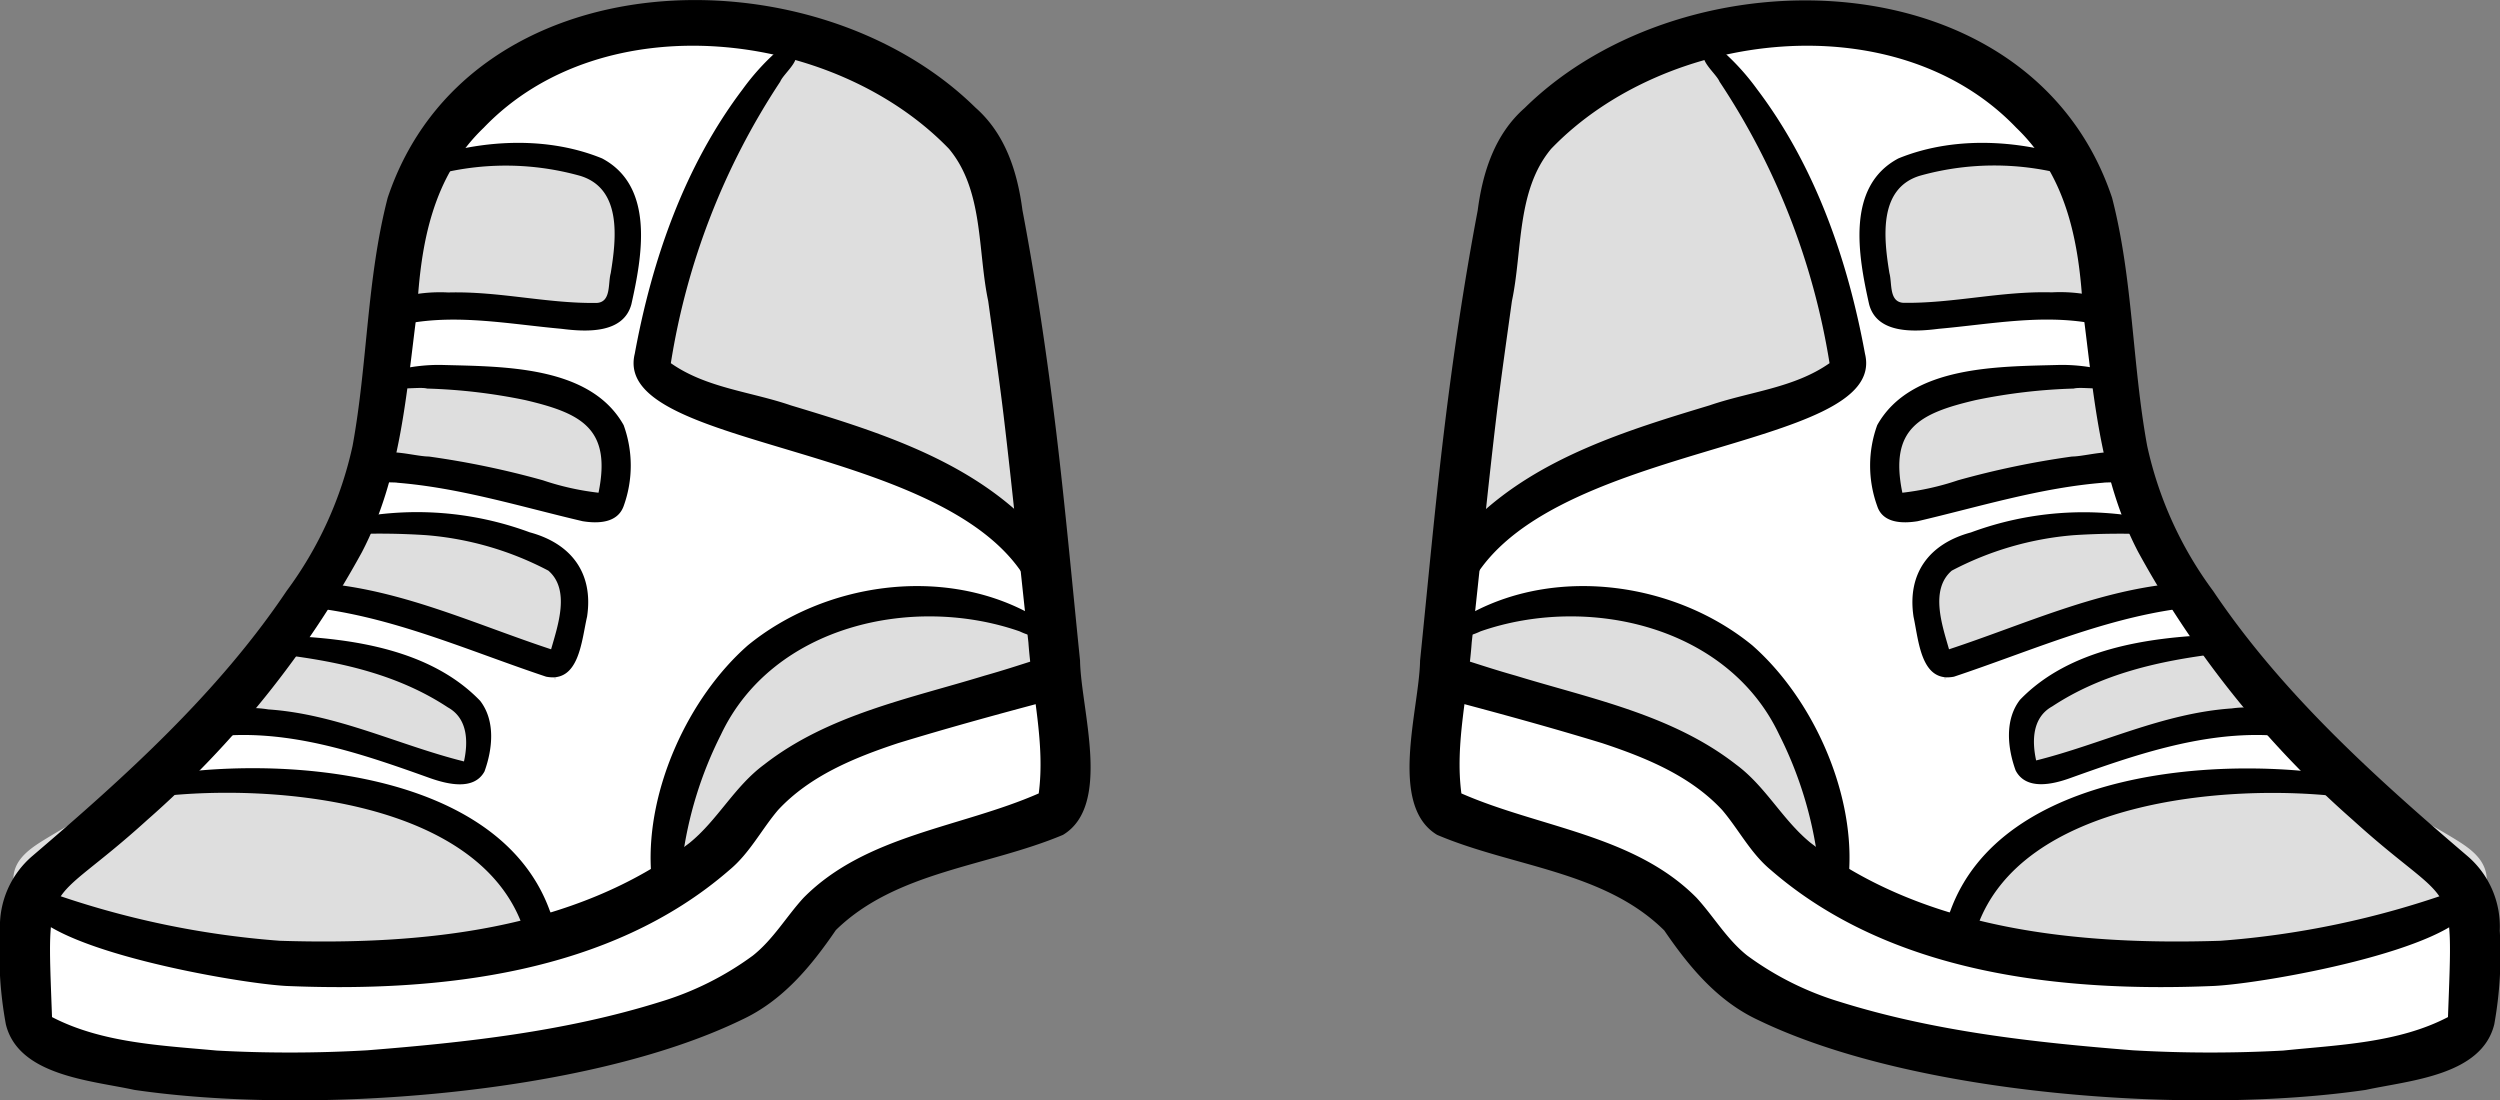 <svg xmlns="http://www.w3.org/2000/svg" viewBox="0 0 200.87 88.41"><rect x="0" y="0" width="200.87" height="88.41" fill="#808080" stroke="none"/><defs><style>.cls-1{fill:#fff}.cls-2{fill:#dedede}</style></defs><g id="Layer_2" data-name="Layer 2"><g id="Layer_1-2" data-name="Layer 1"><g id="Layer_284" data-name="Layer 284"><g id="Vector_layer" data-name="Vector layer"><g id="Layer_123" data-name="Layer 123"><path class="cls-1" d="M2.93 83.81a41.37 41.37 0 0 1-1.32-9.06 4.3 4.3 0 0 1 .2-1.75 4.55 4.55 0 0 1 1.83-1.86c7.2-5 14.05-10.74 18.8-18.1 5.09-7.9 7.49-17.2 9.46-26.39 1.74-8.15 3.94-17.41 11.24-21.42A22.54 22.54 0 0 1 50.93 3a37.32 37.32 0 0 1 14.89.55A21.64 21.64 0 0 1 78 11.68c3.5 5.06 4.13 11.5 4.64 17.63q1.53 18.09 3 36.18l-12.29 3.08c-1.93.48-4 1-5.4 2.39-1.28 1.22-1.92 3-2.94 4.39-2.33 3.32-6.4 4.92-10.31 6-7.67 2.14-15.63 3-23.55 3.86-9.68 1.06-19.88 2.03-28.22-1.4Z"/><path class="cls-2" d="M53.75 70.13c-.12-9.32 5.81-18.68 14.62-21.71 5.35-1.84 11.8-1.16 15.92 2.73a1.72 1.72 0 0 1 .7 1.28c0 .68-.76 1.08-1.39 1.35-3.11 1.34-6.22 2.68-9.44 3.71-3.54 1.13-7.33 2-10.17 4.35-1.82 1.53-3.11 3.6-4.85 5.23a13.9 13.9 0 0 1-5.39 3.06ZM64.62 4.24A32.68 32.68 0 0 0 53 30.91c5.8-.16 11.32 2.31 16.59 4.74 5.87 2.7 12.2 5.83 15 11.67L80 15.07c-.24-1.74-.53-3.58-1.67-4.9a9.12 9.12 0 0 0-2.43-1.81 27.06 27.06 0 0 0-11.28-4.12ZM34.7 13.26c2.8-.46 5.62-.8 8.44-1a6.9 6.9 0 0 1 3.2.26 5.28 5.28 0 0 1 1.66 1.1c2.86 2.71 4.21 7.25 2.4 10.75a1.92 1.92 0 0 1-.89 1 2.17 2.17 0 0 1-1 .08l-11.12-.67a15.74 15.74 0 0 0-5.93.4 54.24 54.24 0 0 1 1.25-8.59c.47-2.04 1.17-4.21 1.99-3.33ZM31.9 30.77a30.92 30.92 0 0 1 13 .78 7.37 7.37 0 0 1 4.1 2.34c1.36 1.83 1 4.38.5 6.61-1.5-.6-3.19-.43-4.8-.58-2.54-.24-4.92-1.28-7.38-2s-5.18-1-7.48.06c.4-3.15 1.3-6.24 2.06-7.21ZM28.13 43a11.23 11.23 0 0 1 7.61-1.15 29.81 29.81 0 0 1 7.4 2.57c1.6.73 3.41 1.75 3.64 3.5a4.93 4.93 0 0 1-.34 2.17 35.65 35.65 0 0 1-1.84 4.54c-1.14-2-3.49-3-5.7-3.71a66.74 66.74 0 0 0-14.73-3c1.57-2.6 3.15-5.21 3.96-4.92ZM23.18 51.44a29.82 29.82 0 0 1 13.3 4.16 6.5 6.5 0 0 1 1.79 1.4 3.9 3.9 0 0 1 .49 4.12 1.43 1.43 0 0 1-.87.85 1.76 1.76 0 0 1-.82 0c-5.94-1.35-11.63-4.84-17.67-4-.69.09-1.51.19-1.95-.35a30.92 30.92 0 0 0 3.39-4 11.6 11.6 0 0 1 2.34-2.18ZM13.64 62.32a3.91 3.91 0 0 0 2.91.33c3.93-.48 7.89.28 11.77 1a31.72 31.72 0 0 1 6.24 1.66 16 16 0 0 1 8.72 9.16C35.54 77.43 27 77.25 18.75 77c-5.22-.14-10.7-.35-15.19-3-1.3-.76-2.56-2-2.48-3.5s1.39-2.36 2.58-3.09a74.91 74.91 0 0 1 9.98-5.09Z"/></g><path d="M10.79 87.57C7.3 86.81 1.48 86.43.47 82.3A31.62 31.62 0 0 1 0 74.77a7.45 7.45 0 0 1 2.61-6c7.47-6.38 14.92-13.1 20.42-21.29a30.45 30.45 0 0 0 5.3-11.66c1.21-6.61 1.13-13.4 2.82-19.93 6.48-19.35 34.16-20.1 47.23-7.24 2.4 2.11 3.37 5.16 3.77 8.23 1.12 5.91 2 11.88 2.72 17.86S86.16 47 86.78 53.08c.06 3.88 2.58 11.62-1.37 14C79.32 69.64 72 70 67.16 74.73c-2 2.93-4.28 5.68-7.55 7.2C47 88.05 24.63 89.6 10.79 87.57Zm18.71-3.18c7.94-.63 15.94-1.51 23.57-3.9a24.49 24.49 0 0 0 7.42-3.71c1.64-1.3 2.68-3.12 4.07-4.64 5-5.06 12.63-5.64 18.9-8.39.53-4-.54-8.1-.83-12.13-.68-6.09-1.27-12.21-2-18.3-.37-3.05-.81-6.09-1.23-9.13-.86-4.07-.36-8.88-3.15-12.23C67 2.37 48.5.21 38.87 10.26 34.76 14.2 33.8 19.55 33.51 25c-.86 6.56-1.3 13.39-4.45 19.4a79.26 79.26 0 0 1-17.23 21.48C3.59 73.37 3.75 70 4.18 81.72 8.2 83.81 13 84 17.41 84.41a108.35 108.35 0 0 0 12.09-.02Z"/><path d="M23 79.22C19 79 3.76 76.33 2.25 72.76A1.15 1.15 0 0 1 4 71.71a71.44 71.44 0 0 0 18.49 3.88c11.28.36 23.68-.8 32.91-7.86 2.27-1.84 3.61-4.54 6-6.3 5.13-4 11.62-5.28 17.7-7.14 1.46-.41 2.71-.82 4.06-1.25a1.73 1.73 0 0 1 1.07 3.27c-4 1.06-8.08 2.18-12.07 3.4-3.5 1.16-7.09 2.62-9.65 5.38-1.34 1.58-2.28 3.47-3.9 4.81C49 78.26 35.27 79.74 23 79.22ZM83 47.63c-5.42-12.23-33.93-11.26-32-19.2 1.39-7.57 4-15.09 8.68-21.27a19.07 19.07 0 0 1 2.7-3 1.16 1.16 0 0 1 1.31-.31c1 .78-.71 2-1 2.71a57.21 57.21 0 0 0-8.79 22.62c2.85 2 6.41 2.28 9.64 3.39 6.63 2 13.6 4.16 18.7 9 1.28 1.23 4.64 5 2.3 6.44a1.3 1.3 0 0 1-1.54-.38Z"/><path d="M52.3 69.85c-.35-6.43 3-13.79 7.79-18 6.12-5 15.48-6.37 22.51-2.62 2 1.16 1.62 2.59-.67 1.5-8.61-3-19.87-.45-24 8.29a31.27 31.27 0 0 0-3.11 10.11 1.31 1.31 0 0 1-2.52.72ZM42.05 74.58C38.53 64.32 22 62.93 12.76 64a6.57 6.57 0 0 0-1.81.44.8.8 0 0 1-.85-.21c-.83-1.2 1.08-1.58 1.9-1.79 10.23-1.87 28.06-.67 32.18 10.75.72 1.53-1.18 2.91-2.13 1.39Z"/><path d="M34.55 62.52c-5.1-1.83-10.39-3.65-15.81-3.45a1 1 0 0 1-.31-2 8.51 8.51 0 0 1 3.13-.07c5.55.38 10.5 2.88 15.72 4.18.35-1.6.3-3.46-1.29-4.34-4-2.64-8.65-3.67-13.3-4.24-1.92.68-1.64-2.53.14-1.52 5.47.2 11.79 1.12 15.75 5.23 1.24 1.61 1 3.87.35 5.67-.85 1.57-3.01 1.02-4.38.54ZM43.88 54.37c-6-2-11.81-4.6-18.09-5.46-1.29-.5-.65-2.14.63-2 6.22.64 12 3.33 17.86 5.26.55-1.93 1.55-4.79-.22-6.32A25.44 25.44 0 0 0 34.25 43a57.53 57.53 0 0 0-6.25-.07c-.72-.26-.41-1.16.27-1.25a26.08 26.08 0 0 1 14.29 1.09c3.34.9 5.14 3.28 4.61 6.78-.45 1.94-.63 5.34-3.29 4.82ZM46.82 41.88c-5-1.17-9.88-2.7-15-3.1h.12c-.9-.07-2.22.14-2.34-1.1 0-2.25 3.45-1 4.85-1a69.75 69.75 0 0 1 9.17 1.91 21.65 21.65 0 0 0 4.47 1c1.06-5.17-1.38-6.39-5.92-7.45a45.2 45.2 0 0 0-7.85-.92c-.84-.22-3.46.45-3.37-.78.06-.4.45-.55.79-.67a14.12 14.12 0 0 1 3.66-.45c4.89.14 12 0 14.71 4.84a9.55 9.55 0 0 1 0 6.5c-.5 1.4-2.11 1.41-3.29 1.22ZM45.12 26.42c-4.12-.37-8.29-1.19-12.38-.42a1.09 1.09 0 0 1-.62-2.09 12.46 12.46 0 0 1 3.9-.41c4.1-.11 7.93.9 11.94.84 1.16-.08.88-1.57 1.11-2.39.45-2.76.92-6.79-2.45-7.82a22.15 22.15 0 0 0-13.38.45.7.7 0 0 1-1.24-.17c-.18-.63.52-1 1-1.23 4.77-1.91 10.57-2.42 15.38-.45 4.24 2.25 3.22 7.84 2.35 11.72-.65 2.39-3.65 2.22-5.61 1.97Z"/></g><g id="Vector_layer_copy_10" data-name="Vector layer copy 10"><g id="Layer_123_copy" data-name="Layer 123 copy"><path class="cls-1" d="M198 83.81a41.37 41.37 0 0 0 1.32-9.06 4.3 4.3 0 0 0-.2-1.75 4.55 4.55 0 0 0-1.83-1.86c-7.2-5-14.05-10.74-18.8-18.1-5.09-7.9-7.49-17.2-9.46-26.39-1.79-8.15-4.03-17.41-11.29-21.42A22.54 22.54 0 0 0 150 3a37.32 37.32 0 0 0-14.89.55 21.59 21.59 0 0 0-12.21 8.18c-3.5 5.06-4.13 11.5-4.64 17.63q-1.53 18.09-3 36.18l12.37 3.08c1.93.48 4 1 5.4 2.39 1.28 1.22 1.92 3 2.94 4.39 2.33 3.32 6.4 4.92 10.31 6 7.67 2.14 15.63 3 23.55 3.86 9.58 1.01 19.78 1.98 28.17-1.45Z"/><path class="cls-2" d="M147.13 70.13c.12-9.32-5.81-18.68-14.62-21.71-5.35-1.84-11.8-1.16-15.92 2.73a1.75 1.75 0 0 0-.7 1.28c0 .68.76 1.08 1.39 1.35 3.11 1.34 6.22 2.68 9.44 3.71 3.54 1.13 7.33 2 10.17 4.35 1.82 1.53 3.11 3.6 4.85 5.23a14 14 0 0 0 5.39 3.06ZM136.26 4.24a32.68 32.68 0 0 1 11.67 26.67c-5.8-.16-11.32 2.31-16.59 4.74-5.87 2.7-12.2 5.83-15 11.67l4.5-32.25c.24-1.74.53-3.58 1.67-4.9A9.12 9.12 0 0 1 125 8.36a27.06 27.06 0 0 1 11.26-4.12ZM166.18 13.26c-2.8-.46-5.62-.8-8.44-1a6.9 6.9 0 0 0-3.2.26 5.28 5.28 0 0 0-1.61 1.13c-2.86 2.71-4.21 7.25-2.4 10.75a1.92 1.92 0 0 0 .89 1 2.17 2.17 0 0 0 1 .08l11.12-.67a15.74 15.74 0 0 1 5.93.4 54.24 54.24 0 0 0-1.25-8.59c-.52-2.07-1.22-4.24-2.04-3.36ZM169 30.77a30.92 30.92 0 0 0-13 .78 7.37 7.37 0 0 0-4.11 2.34c-1.36 1.83-1 4.38-.5 6.61 1.5-.6 3.19-.43 4.8-.58 2.54-.24 4.92-1.28 7.38-2s5.18-1 7.48.06c-.41-3.15-1.31-6.24-2.05-7.21ZM172.75 43a11.23 11.23 0 0 0-7.61-1.15 29.81 29.81 0 0 0-7.4 2.57c-1.6.73-3.41 1.75-3.64 3.5a4.93 4.93 0 0 0 .34 2.17 35.65 35.65 0 0 0 1.84 4.54c1.14-2 3.49-3 5.7-3.71a66.74 66.74 0 0 1 14.73-3c-1.57-2.6-3.15-5.21-3.96-4.92ZM177.7 51.44a29.82 29.82 0 0 0-13.3 4.16 6.5 6.5 0 0 0-1.79 1.4 3.9 3.9 0 0 0-.49 4.12 1.43 1.43 0 0 0 .88.88 1.76 1.76 0 0 0 .82 0c5.94-1.35 11.63-4.84 17.67-4 .69.09 1.51.19 2-.35a30.92 30.92 0 0 1-3.39-4 11.6 11.6 0 0 0-2.4-2.21ZM187.24 62.32a3.91 3.91 0 0 1-2.91.33c-3.93-.48-7.89.28-11.77 1a31.72 31.72 0 0 0-6.24 1.66 16 16 0 0 0-8.72 9.16c7.74 2.93 16.26 2.75 24.53 2.53 5.22-.14 10.7-.35 15.19-3 1.3-.77 2.61-2 2.48-3.51s-1.39-2.36-2.58-3.09a74.91 74.91 0 0 0-9.98-5.08Z"/></g><path d="M190.09 87.57c3.49-.76 9.31-1.14 10.32-5.27a31.62 31.62 0 0 0 .44-7.53 7.45 7.45 0 0 0-2.61-6c-7.47-6.38-14.92-13.1-20.42-21.29a30.45 30.45 0 0 1-5.3-11.66c-1.21-6.61-1.13-13.4-2.82-19.93-6.45-19.32-34.13-20.07-47.2-7.21-2.4 2.11-3.37 5.16-3.77 8.23-1.12 5.91-2 11.88-2.72 17.86S114.72 47 114.1 53.08c-.06 3.88-2.58 11.62 1.37 14 6.09 2.59 13.42 2.9 18.25 7.68 2 2.93 4.28 5.68 7.55 7.2 12.59 6.09 34.98 7.64 48.82 5.61Zm-18.71-3.18c-7.94-.63-15.94-1.51-23.57-3.9a24.49 24.49 0 0 1-7.42-3.71c-1.64-1.3-2.68-3.12-4.07-4.64-5-5.06-12.63-5.64-18.9-8.39-.53-4 .54-8.1.83-12.13.68-6.09 1.27-12.21 2-18.3.37-3.05.81-6.09 1.23-9.13.86-4.07.36-8.88 3.15-12.23 9.22-9.59 27.75-11.75 37.37-1.7 4.11 3.94 5.07 9.29 5.36 14.71.86 6.56 1.3 13.39 4.45 19.4a79.26 79.26 0 0 0 17.23 21.51c8.24 7.49 8.08 4.1 7.65 15.84-4 2.09-8.79 2.23-13.23 2.69a108.35 108.35 0 0 1-12.08-.02Z"/><path d="M177.86 79.22c4.06-.19 19.27-2.89 20.78-6.46a1.15 1.15 0 0 0-1.75-1.05 71.44 71.44 0 0 1-18.49 3.88c-11.28.36-23.68-.8-32.91-7.86-2.27-1.84-3.61-4.54-6-6.3-5.13-4-11.62-5.28-17.7-7.14-1.46-.41-2.71-.82-4.06-1.25a1.73 1.73 0 0 0-1.07 3.27c4 1.06 8.08 2.18 12.07 3.4 3.5 1.16 7.09 2.62 9.65 5.38 1.34 1.58 2.28 3.47 3.9 4.81 9.62 8.36 23.33 9.84 35.58 9.32ZM117.85 47.63c5.42-12.23 33.93-11.26 32-19.2-1.39-7.57-4-15.09-8.68-21.27a19.07 19.07 0 0 0-2.7-3 1.16 1.16 0 0 0-1.31-.31c-1 .78.71 2 1 2.71A57.21 57.21 0 0 1 147 29.18c-2.85 2-6.41 2.28-9.64 3.39-6.63 2-13.6 4.16-18.7 9-1.28 1.23-4.64 5-2.3 6.44a1.3 1.3 0 0 0 1.49-.38Z"/><path d="M148.58 69.85c.35-6.43-3-13.79-7.79-18-6.12-5-15.48-6.37-22.51-2.62-2 1.16-1.62 2.59.67 1.5 8.61-3 19.87-.45 24 8.29a31.27 31.27 0 0 1 3.11 10.11 1.31 1.31 0 0 0 2.52.72ZM158.83 74.58c3.52-10.26 20.1-11.65 29.29-10.56a6.57 6.57 0 0 1 1.81.44.8.8 0 0 0 .85-.21c.83-1.2-1.08-1.58-1.9-1.79-10.23-1.87-28.06-.67-32.18 10.75-.7 1.51 1.14 2.89 2.13 1.37Z"/><path d="M166.33 62.52c5.1-1.83 10.39-3.65 15.81-3.45a1 1 0 0 0 .31-2 8.51 8.51 0 0 0-3.13-.15c-5.55.38-10.5 2.88-15.72 4.18-.35-1.6-.3-3.46 1.29-4.34 4-2.64 8.65-3.67 13.3-4.24 1.92.68 1.64-2.53-.14-1.52-5.47.2-11.79 1.12-15.75 5.23-1.24 1.61-1 3.87-.35 5.67.85 1.65 3.05 1.1 4.38.62ZM157 54.37c6-2 11.81-4.6 18.09-5.46 1.29-.5.65-2.14-.63-2-6.22.64-12 3.33-17.86 5.26-.55-1.93-1.55-4.79.22-6.32a25.44 25.44 0 0 1 9.81-2.85 57.53 57.53 0 0 1 6.29-.06c.72-.26.41-1.16-.27-1.25a26.08 26.08 0 0 0-14.29 1.09c-3.34.9-5.14 3.28-4.61 6.78.42 1.93.59 5.33 3.25 4.81ZM154.07 41.88c5-1.17 9.88-2.7 15-3.1H169c.9-.07 2.22.14 2.34-1.1 0-2.25-3.45-1-4.85-1a69.75 69.75 0 0 0-9.17 1.91 21.65 21.65 0 0 1-4.47 1c-1.06-5.17 1.38-6.39 5.92-7.45a45.2 45.2 0 0 1 7.85-.92c.84-.22 3.46.45 3.37-.78-.06-.4-.45-.55-.79-.67a14.12 14.12 0 0 0-3.66-.45c-4.89.14-12 0-14.71 4.84a9.55 9.55 0 0 0 0 6.5c.45 1.4 2.06 1.41 3.24 1.22ZM155.76 26.42c4.16-.37 8.29-1.19 12.38-.43a1.09 1.09 0 0 0 .62-2.09 12.46 12.46 0 0 0-3.9-.41c-4.1-.11-7.93.9-11.94.84-1.16-.08-.88-1.57-1.11-2.39-.45-2.76-.92-6.79 2.45-7.82a22.15 22.15 0 0 1 13.38.45.7.7 0 0 0 1.27-.16c.18-.63-.52-1-1-1.23-4.77-1.91-10.57-2.42-15.38-.45-4.24 2.25-3.22 7.84-2.35 11.72.63 2.39 3.62 2.22 5.58 1.97Z"/></g></g></g></g></svg>